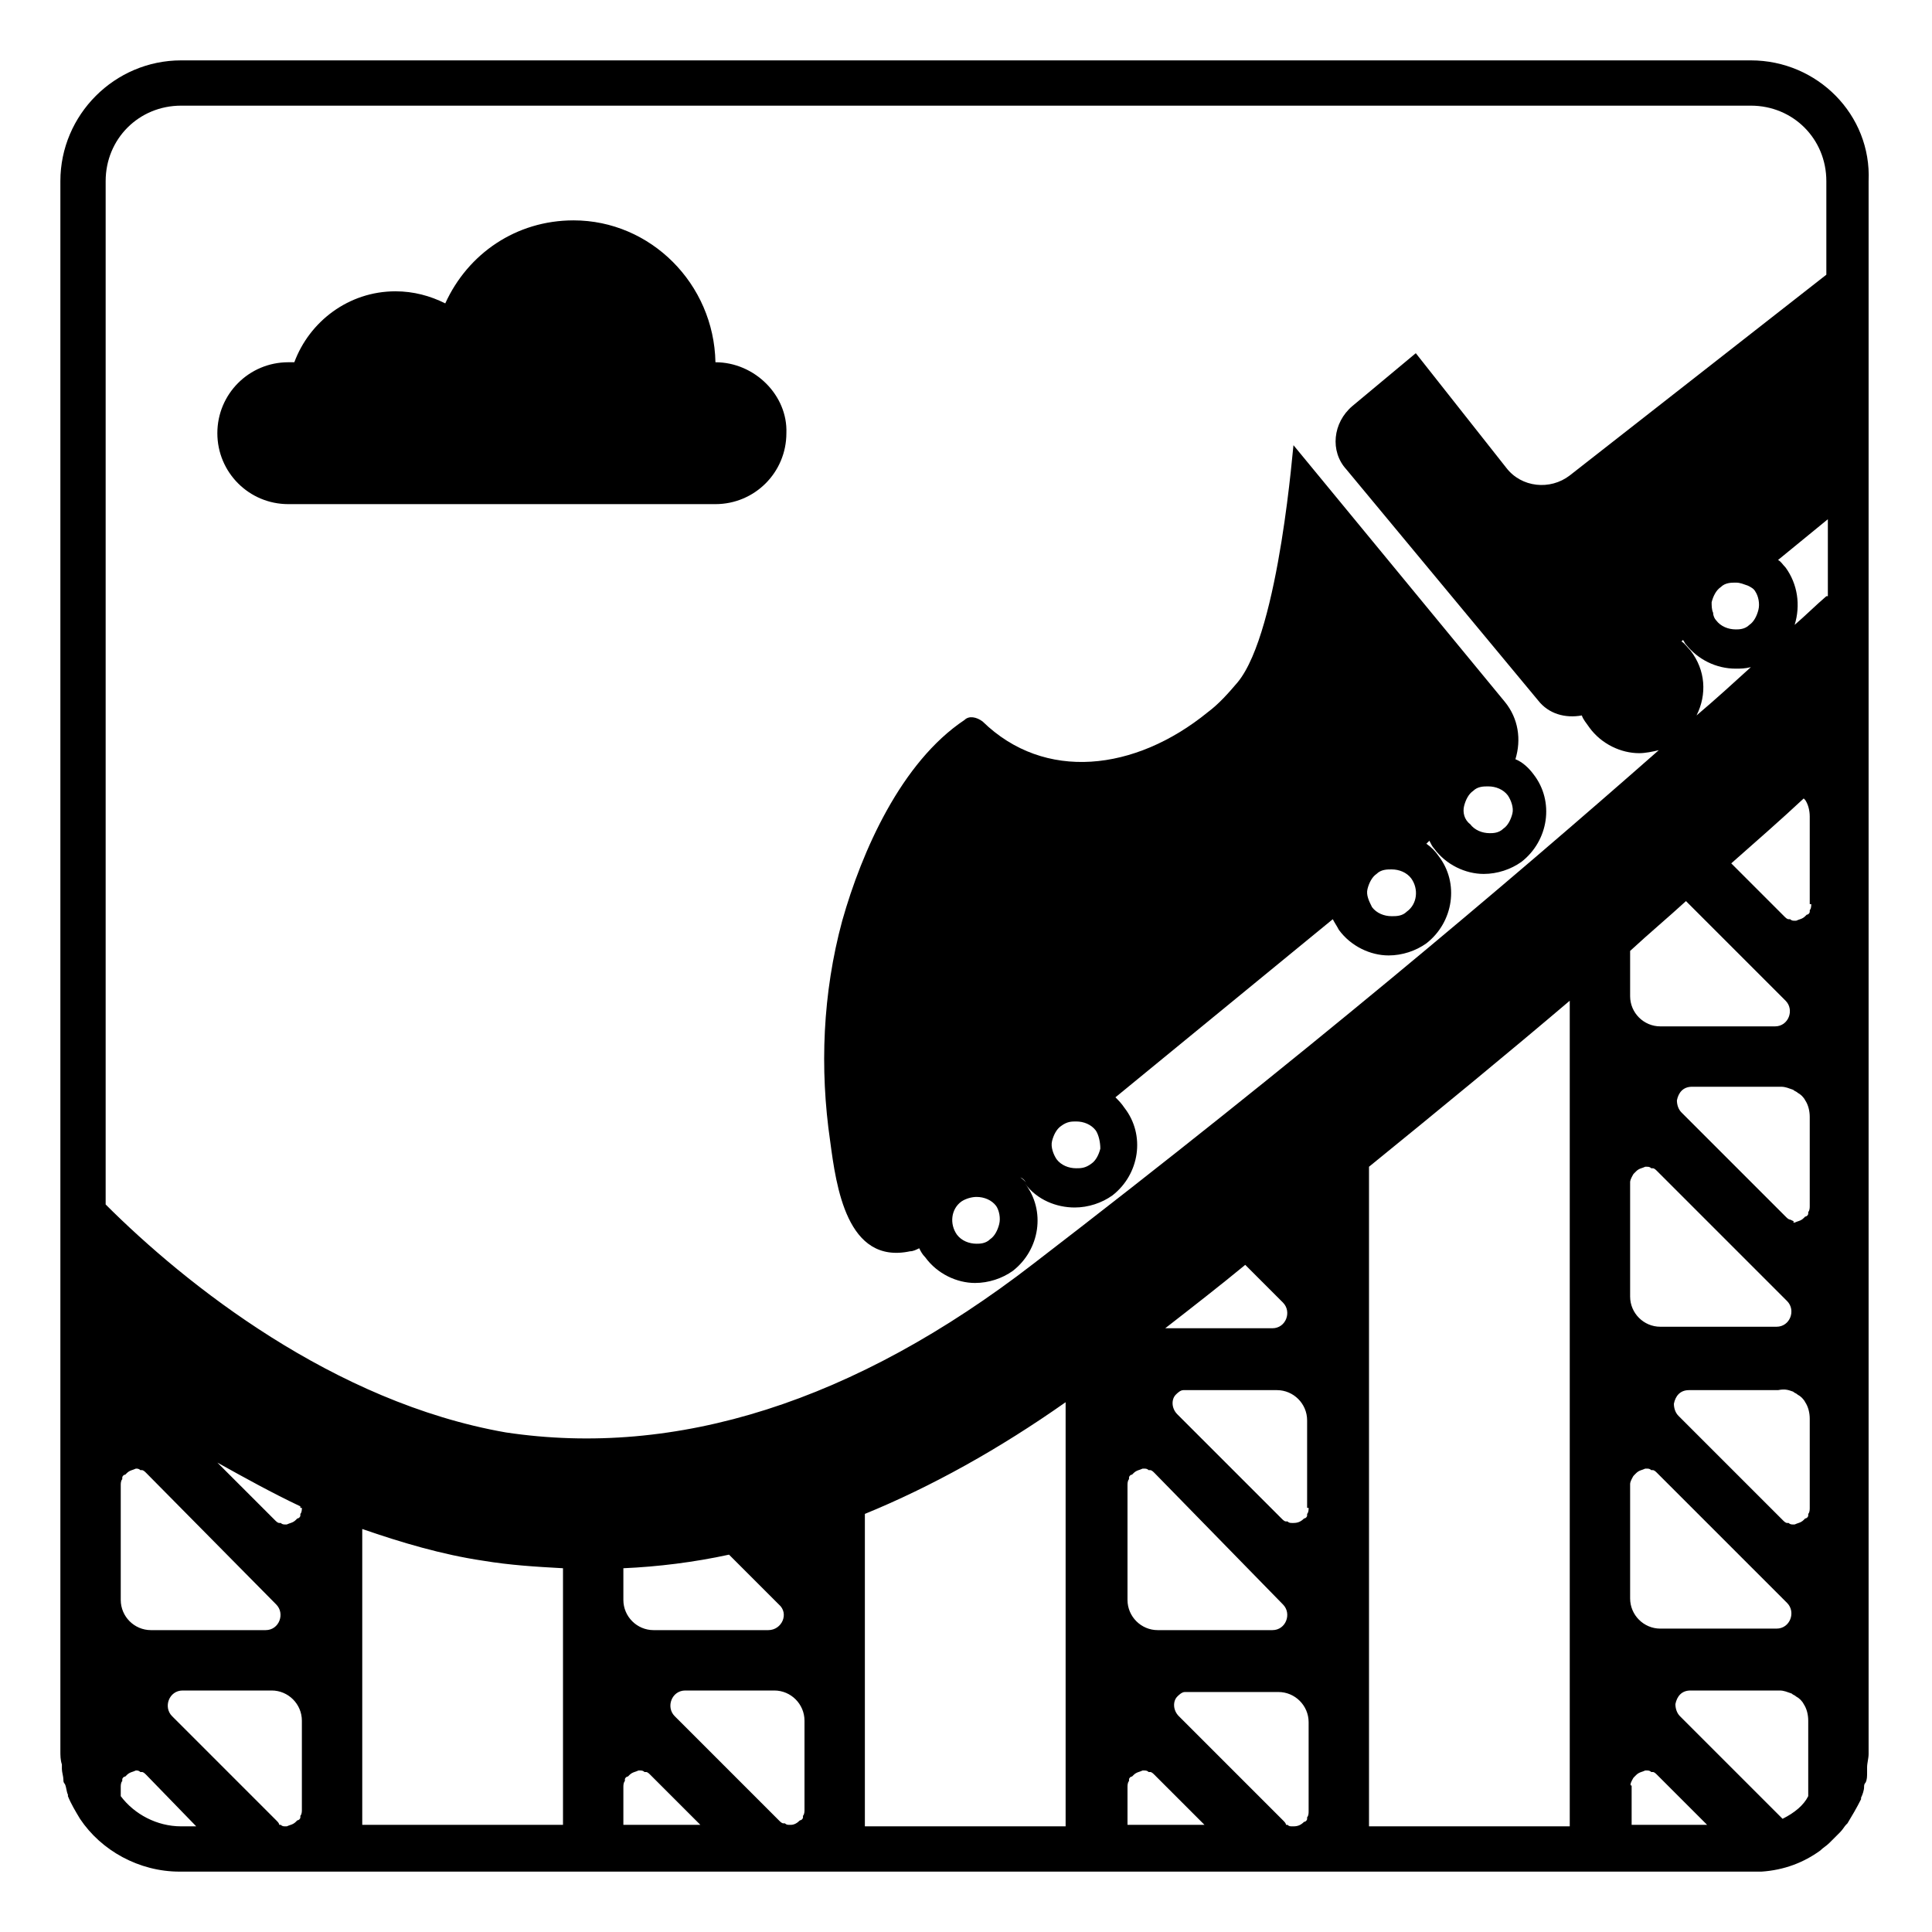 <svg width="128" height="128" xmlns="http://www.w3.org/2000/svg">
  <g>
    <path d="M47.4,24c-0.1-5.2-4.3-9.4-9.4-9.4c-3.8,0-7,2.2-8.5,5.5c-1-0.5-2.1-0.8-3.3-0.8c-3.1,0-5.7,2-6.7,4.7 c-0.1,0-0.3,0-0.4,0c-2.6,0-4.7,2.1-4.7,4.7c0,2.6,2.1,4.7,4.7,4.7h28.3c2.6,0,4.7-2.1,4.7-4.7C52.2,26.2,50,24,47.4,24z"/>
    <path d="M100.4,50.3c0.4-1.3,0.2-2.7-0.7-3.8l-14-17c0-0.5-0.9,12.3-3.7,15.7c-0.6,0.7-1.2,1.4-2,2 c-4.8,3.9-10.8,4.6-14.9,0.6c-0.4-0.3-0.9-0.4-1.2-0.1c-4.2,2.8-6.8,8.7-8.1,13.3c-1.3,4.8-1.5,9.8-0.8,14.6c0.4,3,1.1,8.2,5.3,7.3 c0.2,0,0.4-0.1,0.6-0.2c0.1,0.2,0.2,0.4,0.4,0.6c0.8,1.1,2.1,1.7,3.3,1.7c0.9,0,1.8-0.3,2.5-0.8c1.8-1.4,2.2-4,0.8-5.8 c0.8,1.1,2.1,1.6,3.3,1.6c0.9,0,1.8-0.3,2.5-0.8c1.8-1.4,2.2-4,0.8-5.8c-0.2-0.3-0.4-0.5-0.6-0.7l14.4-11.8 c0.1,0.2,0.3,0.5,0.4,0.7c0.8,1.1,2.1,1.7,3.3,1.7c0.9,0,1.8-0.3,2.5-0.8c1.8-1.4,2.2-4,0.8-5.8c-0.2-0.3-0.5-0.6-0.8-0.8l0.2-0.2 c0.1,0.2,0.2,0.4,0.3,0.5c0.8,1.1,2.1,1.7,3.3,1.7c0.9,0,1.8-0.3,2.5-0.8c1.8-1.4,2.2-4,0.8-5.8C101.3,50.9,100.9,50.5,100.4,50.3z M66.2,81.1c-0.1,0.4-0.3,0.8-0.6,1c-0.3,0.3-0.7,0.3-0.9,0.3c-0.5,0-1-0.2-1.3-0.6c-0.5-0.7-0.4-1.7,0.3-2.2 c0.3-0.2,0.7-0.3,1-0.3c0.5,0,1,0.2,1.3,0.6C66.2,80.2,66.3,80.7,66.2,81.1z M67.6,78c0.2,0.1,0.3,0.2,0.4,0.4 C67.9,78.2,67.7,78.1,67.6,78z M72.3,77.1c-0.4,0.3-0.7,0.3-1,0.3c-0.5,0-1-0.2-1.3-0.6c-0.2-0.3-0.4-0.8-0.3-1.2 c0.1-0.4,0.3-0.8,0.6-1c0.4-0.3,0.7-0.3,1-0.3c0.5,0,1,0.2,1.3,0.6c0.2,0.3,0.3,0.8,0.3,1.2C72.8,76.5,72.6,76.9,72.3,77.1z M93.2,60.4c-0.3,0.3-0.7,0.3-1,0.3c-0.5,0-1-0.2-1.3-0.6c-0.2-0.4-0.4-0.8-0.3-1.2c0.1-0.4,0.3-0.8,0.6-1c0.3-0.3,0.7-0.3,1-0.3 c0.5,0,1,0.2,1.3,0.6C94,58.9,93.9,59.9,93.2,60.4z M100.2,53.9c-0.1,0.4-0.3,0.8-0.6,1c-0.3,0.3-0.7,0.3-0.9,0.3 c-0.5,0-1-0.2-1.3-0.6c-0.4-0.3-0.5-0.8-0.4-1.2c0.1-0.4,0.3-0.8,0.6-1c0.3-0.3,0.7-0.3,1-0.3c0.5,0,1,0.2,1.3,0.6 C100.1,53,100.3,53.5,100.2,53.9z"/>
    <path d="M116,4H12c-4.4,0-8,3.6-8,8v64.6V84v5.3V116c0,0.3,0,0.6,0.1,0.9c0,0.1,0,0.2,0,0.3c0,0.2,0.1,0.5,0.1,0.7 c0,0.1,0,0.2,0.1,0.3c0.1,0.2,0.1,0.5,0.2,0.7v0.1c0.2,0.5,0.5,1,0.8,1.5c1.4,2.1,3.9,3.5,6.6,3.5h4h1.4H23h1h13.3h1h2h1h8h1.4h5.6 h1h13.3h1h2h1h8H84h5.6h1H104h1h2h1h8c0.2,0,0.4,0,0.7,0c1.5-0.1,2.8-0.6,3.9-1.4c0.2-0.2,0.4-0.3,0.6-0.5l0.1-0.1 c0.2-0.2,0.3-0.3,0.5-0.5l0.1-0.1c0.2-0.2,0.3-0.4,0.4-0.5l0.1-0.1c0.3-0.5,0.6-1,0.9-1.6v-0.1c0.1-0.2,0.2-0.5,0.2-0.7 c0-0.1,0-0.2,0.1-0.3c0.1-0.2,0.1-0.4,0.1-0.7c0-0.1,0-0.2,0-0.3c0-0.3,0.1-0.6,0.1-0.9V52v-3.2V48v-4v-7.3v-4.8V15.8V12 C124,7.6,120.4,4,116,4z M12,121c-1.6,0-3.1-0.8-4-2v-0.6c0-0.1,0-0.3,0.1-0.4v-0.1c0-0.1,0.1-0.2,0.2-0.2c0,0,0,0,0.1-0.1 c0.2-0.2,0.4-0.2,0.6-0.3c0.1,0,0.2,0,0.3,0.1c0,0,0,0,0.1,0c0.1,0,0.2,0.1,0.3,0.2L13,121H12z M8,106v-7.6c0-0.1,0-0.3,0.1-0.4 v-0.1c0-0.1,0.1-0.2,0.2-0.2c0,0,0,0,0.1-0.1c0.2-0.2,0.4-0.2,0.6-0.3c0.1,0,0.2,0,0.3,0.1c0,0,0,0,0.1,0c0.1,0,0.2,0.1,0.3,0.2 l8.6,8.7c0.6,0.6,0.2,1.7-0.7,1.7H10C8.9,108,8,107.1,8,106z M20,119.9c0,0.1,0,0.3-0.1,0.4v0.1c0,0.1-0.1,0.2-0.2,0.2 c0,0,0,0-0.1,0.1c-0.2,0.2-0.4,0.2-0.6,0.3c0,0,0,0-0.1,0c-0.1,0-0.2,0-0.3-0.1c0,0,0,0-0.1,0c0-0.1-0.1-0.2-0.2-0.3l-6.9-6.9 c-0.6-0.6-0.2-1.7,0.7-1.7H18c1.1,0,2,0.9,2,2V119.9z M19.9,100.3v0.1c0,0.1-0.1,0.2-0.2,0.2c0,0,0,0-0.1,0.1 c-0.2,0.2-0.4,0.2-0.6,0.3c0,0,0,0-0.1,0c-0.1,0-0.2,0-0.3-0.1c0,0,0,0-0.1,0s-0.2-0.1-0.3-0.2l-3.8-3.8c1.8,1,3.6,2,5.5,2.9v0.1 H20C20,100,20,100.2,19.9,100.3z M37.3,120.9H24v-19.6c2.6,0.9,5.3,1.7,8,2.1c1.8,0.3,3.5,0.4,5.3,0.5V120.9z M41.3,120.9v-2.5 c0-0.1,0-0.3,0.1-0.4v-0.1c0-0.1,0.1-0.2,0.2-0.2c0,0,0,0,0.1-0.1c0.2-0.2,0.4-0.2,0.6-0.3c0,0,0,0,0.1,0c0.1,0,0.2,0,0.3,0.1 c0,0,0,0,0.1,0s0.2,0.1,0.3,0.2l3.3,3.3H41.3z M41.3,106v-2.1c2.3-0.1,4.7-0.4,7-0.9l3.3,3.3c0.7,0.6,0.2,1.7-0.7,1.7h-7.6 C42.2,108,41.3,107.1,41.3,106z M53.3,119.9c0,0.1,0,0.3-0.1,0.4v0.1c0,0.1-0.1,0.2-0.2,0.2c-0.2,0.2-0.4,0.3-0.6,0.3 c0,0,0,0-0.1,0c-0.1,0-0.2,0-0.3-0.1c0,0,0,0-0.1,0c-0.1,0-0.2-0.1-0.3-0.2l-6.9-6.9c-0.6-0.6-0.2-1.7,0.7-1.7h5.9c1.1,0,2,0.9,2,2 V119.9z M70.6,121H57.3v-20.7c4.4-1.8,8.9-4.3,13.3-7.4V121z M74.7,120.9v-2.5c0-0.1,0-0.3,0.1-0.4v-0.1c0-0.1,0.1-0.2,0.2-0.2 c0,0,0,0,0.1-0.1c0.2-0.2,0.4-0.2,0.6-0.3c0,0,0,0,0.1,0s0.2,0,0.3,0.1c0,0,0,0,0.1,0c0.1,0,0.2,0.1,0.3,0.2l3.3,3.3H74.7z M74.7,106v-7.6c0-0.1,0-0.3,0.1-0.4v-0.1c0-0.1,0.1-0.2,0.2-0.2c0,0,0,0,0.1-0.1c0.2-0.2,0.4-0.2,0.6-0.3c0,0,0,0,0.1,0 c0.1,0,0.2,0,0.3,0.1c0,0,0,0,0.1,0c0.1,0,0.2,0.1,0.3,0.2l8.5,8.7c0.6,0.6,0.2,1.7-0.7,1.7h-7.6C75.6,108,74.7,107.1,74.7,106z M86.7,120c0,0.1,0,0.3-0.1,0.4v0.1c0,0.1-0.1,0.2-0.2,0.2c-0.2,0.2-0.4,0.3-0.7,0.3c0,0,0,0-0.1,0c-0.1,0-0.2,0-0.3-0.1 c0,0,0,0-0.1,0c0-0.1-0.1-0.2-0.2-0.3l-6.9-6.9c-0.4-0.4-0.4-1-0.1-1.3c0.1-0.1,0.3-0.3,0.5-0.3c0.1,0,0.2,0,0.3,0h5.9 c1.1,0,2,0.9,2,2V120z M86.6,100.3v0.1c0,0.1-0.1,0.2-0.2,0.2c-0.2,0.2-0.4,0.3-0.7,0.3c0,0,0,0-0.1,0c-0.1,0-0.2,0-0.3-0.1 c0,0,0,0-0.1,0s-0.2-0.1-0.3-0.2L78,93.7c-0.4-0.4-0.4-1-0.1-1.3c0.1-0.1,0.3-0.3,0.5-0.3c0.1,0,0.2,0,0.3,0h5.9c1.1,0,2,0.9,2,2 v5.8h0.1C86.7,100,86.7,100.2,86.6,100.3z M77.2,88c1.8-1.4,3.6-2.8,5.3-4.2l2.5,2.5c0.6,0.6,0.2,1.7-0.7,1.7H77.2z M104,121H90.7 V77.3c4.8-3.9,9.3-7.6,13.3-11V121z M68.5,83.7c-11.9,9.2-23.7,12.9-35,11.2c-11.4-2-21.2-9.8-26.5-15.1V12c0-2.8,2.2-5,5-5h104 c2.8,0,5,2.2,5,5v6.2l-17,13.3c-1.3,1-3.2,0.8-4.2-0.5l-6-7.6l-4.2,3.5c-1.3,1.1-1.5,3-0.4,4.2l12.7,15.3c0.7,0.9,1.8,1.2,2.9,1 c0.1,0.3,0.3,0.5,0.5,0.8c0.8,1.1,2.1,1.7,3.3,1.7c0.4,0,0.9-0.1,1.3-0.2C99.9,58.5,86.2,70.1,68.5,83.7z M108,66v-3 c1.3-1.2,2.5-2.2,3.7-3.3l6.6,6.6c0.6,0.6,0.2,1.7-0.7,1.7H110C108.9,68,108,67.1,108,66z M118.4,86.2c0.6,0.6,0.2,1.7-0.7,1.7H110 c-1.1,0-2-0.9-2-2v-7.6c0,0,0-0.1,0.1-0.3c0.1-0.2,0.1-0.2,0.2-0.3c0,0,0,0,0.1-0.1c0.2-0.2,0.4-0.2,0.6-0.3c0,0,0,0,0.1,0 c0.1,0,0.2,0,0.3,0.1c0,0,0,0,0.1,0s0.2,0.1,0.3,0.2L118.4,86.2z M112,43.1c-0.2-0.2-0.4-0.5-0.6-0.6l0.1-0.1 c0.1,0.1,0.1,0.2,0.2,0.3c0.8,1,2,1.6,3.3,1.6c0.3,0,0.6,0,1-0.1c-1.1,1-2.3,2.1-3.6,3.2C113.1,46,113,44.4,112,43.1z M115.9,41.4 c-0.3,0.3-0.7,0.3-0.9,0.3c-0.5,0-1-0.2-1.3-0.6c-0.1-0.1-0.2-0.3-0.2-0.5c-0.1-0.2-0.1-0.5-0.1-0.7c0.1-0.4,0.3-0.8,0.6-1 c0.3-0.3,0.7-0.3,1-0.3s0.5,0.1,0.8,0.2c0.2,0.1,0.4,0.2,0.5,0.4c0.2,0.3,0.3,0.8,0.2,1.2C116.4,40.8,116.2,41.2,115.9,41.4z M108,98.3c0,0,0-0.1,0.1-0.3c0.1-0.2,0.1-0.2,0.2-0.3c0,0,0,0,0.1-0.1c0.2-0.2,0.4-0.2,0.6-0.3c0,0,0,0,0.1,0c0.1,0,0.2,0,0.3,0.1 c0,0,0,0,0.1,0s0.2,0.1,0.3,0.2l8.6,8.6c0.6,0.6,0.2,1.7-0.7,1.7H110c-1.1,0-2-0.9-2-2V98.3z M108.1,120.9v-2.6 c-0.1,0-0.1-0.1,0-0.3c0.1-0.2,0.1-0.2,0.2-0.3c0,0,0,0,0.1-0.1c0.2-0.2,0.4-0.2,0.6-0.3c0,0,0,0,0.1,0c0.1,0,0.2,0,0.3,0.1 c0,0,0,0,0.1,0s0.2,0.1,0.3,0.2l3.3,3.3H108.1z M119.8,119c-0.3,0.6-0.9,1.1-1.7,1.5l-6.8-6.8c-0.2-0.2-0.3-0.5-0.3-0.8 c0.1-0.5,0.4-0.9,1-0.9h5.9c0.3,0,0.5,0.1,0.8,0.2c0.1,0.1,0.2,0.1,0.3,0.2c0.2,0.1,0.4,0.3,0.5,0.5c0.2,0.3,0.3,0.7,0.3,1.1V119z M119.9,99.9c0,0.1,0,0.3-0.1,0.4v0.1c0,0.1-0.1,0.2-0.2,0.2c0,0,0,0-0.1,0.1c-0.2,0.2-0.4,0.2-0.6,0.3c0,0,0,0-0.1,0 c-0.1,0-0.2,0-0.3-0.1c0,0,0,0-0.1,0s-0.2-0.1-0.3-0.2l-6.9-6.9c-0.2-0.2-0.3-0.5-0.3-0.8c0.1-0.5,0.4-0.9,1-0.9h5.9 c0.5-0.1,0.7,0,1,0.1c0.1,0.1,0.2,0.1,0.3,0.2c0.2,0.1,0.4,0.3,0.5,0.5c0.2,0.3,0.3,0.7,0.3,1.1V99.9z M119.9,79.9 c0,0.1,0,0.3-0.1,0.4v0.1c0,0.1-0.1,0.2-0.2,0.2c0,0,0,0-0.1,0.1c-0.2,0.2-0.4,0.2-0.6,0.3c0,0,0,0-0.1,0c0.1-0.1,0-0.1-0.2-0.2 c-0.1,0-0.2-0.1-0.3-0.2l-6.9-6.9c-0.2-0.2-0.3-0.5-0.3-0.8c0.1-0.5,0.4-0.9,1-0.9h5.9c0.3,0,0.5,0.1,0.8,0.2 c0.1,0.1,0.2,0.1,0.3,0.2c0.2,0.1,0.4,0.3,0.5,0.5c0.2,0.3,0.3,0.7,0.3,1.1V79.9z M119.9,60.3v0.1c0,0.1-0.1,0.2-0.2,0.2 c0,0,0,0-0.1,0.1c-0.2,0.2-0.4,0.2-0.6,0.3c0,0,0,0-0.1,0c-0.1,0-0.2,0-0.3-0.1c0,0,0,0-0.1,0c-0.1,0-0.2-0.1-0.3-0.2l-3.5-3.5 c1.7-1.5,3.3-2.9,4.8-4.3c0,0,0,0,0.1,0.1c0.2,0.3,0.3,0.7,0.3,1.1v5.8h0.1C120,60,120,60.2,119.9,60.3z M121.1,39.5H121 c-0.7,0.6-1.4,1.3-2.1,1.9c0.4-1.3,0.2-2.7-0.6-3.8c-0.2-0.2-0.3-0.4-0.5-0.5l3.3-2.7V39.5z"/>
  </g>
</svg>
